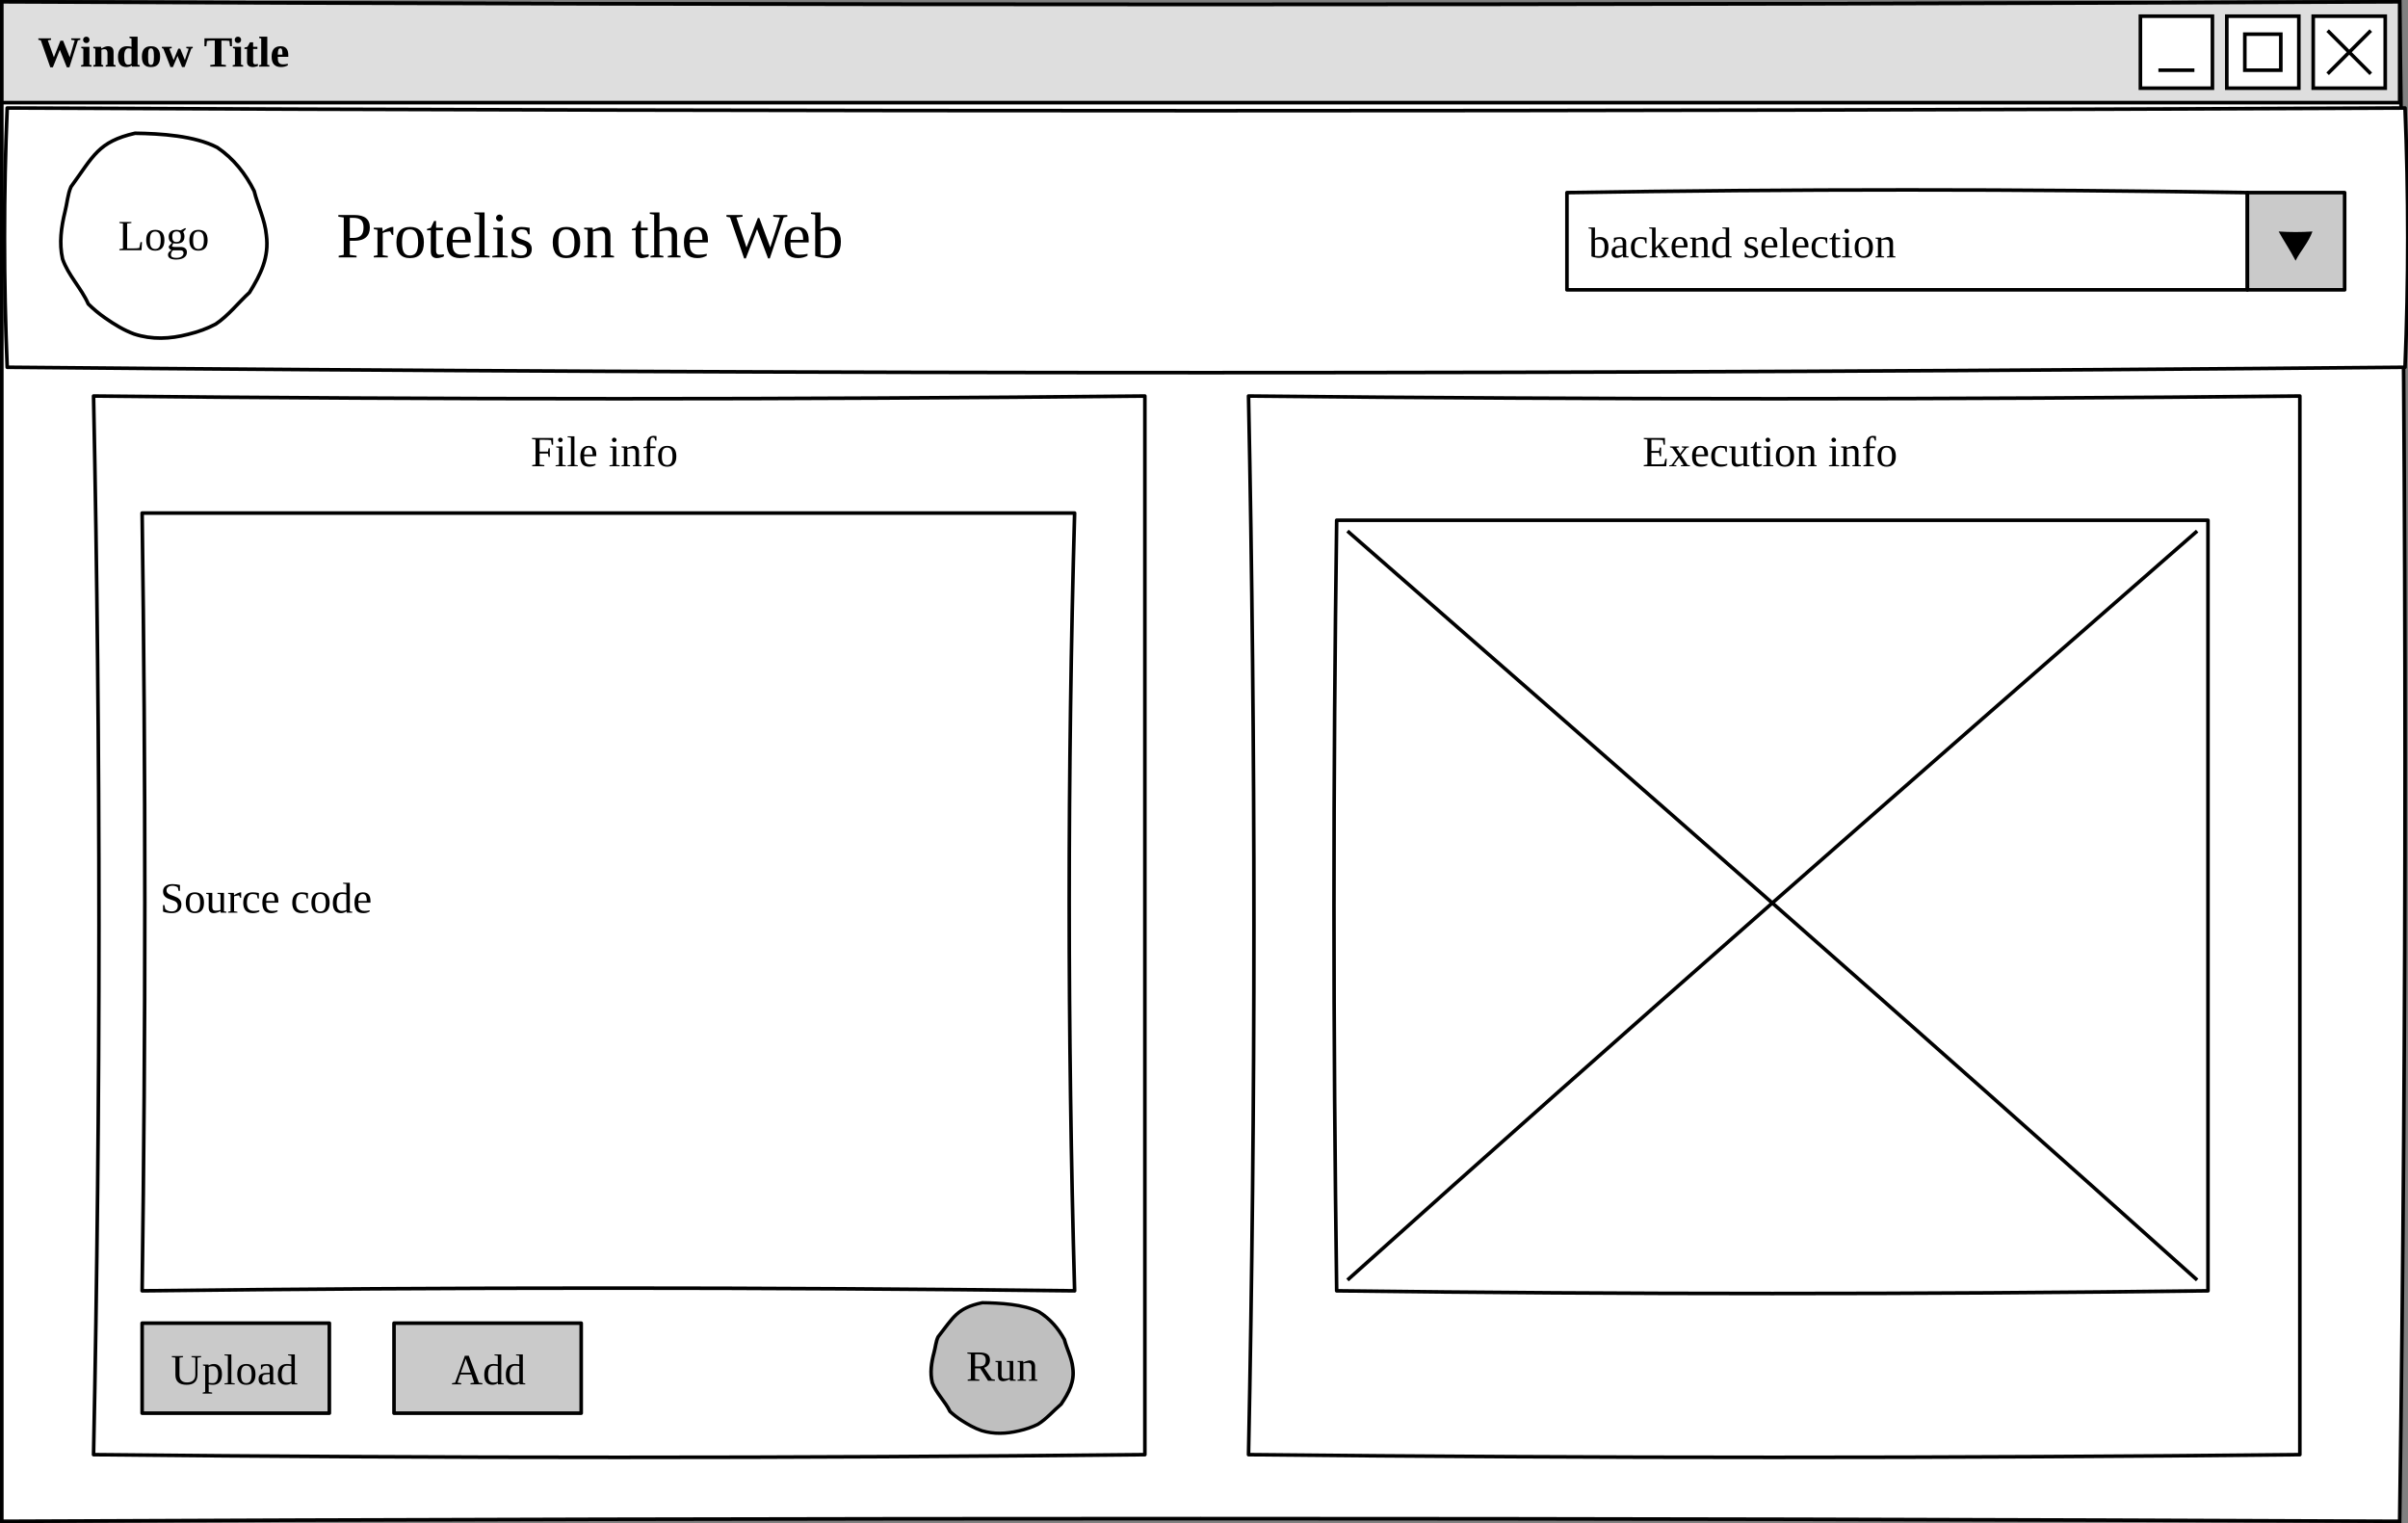 <?xml version="1.0" encoding="UTF-8" standalone="no"?>
<svg
   xmlns:dc="http://purl.org/dc/elements/1.1/"
   xmlns:cc="http://creativecommons.org/ns#"
   xmlns:rdf="http://www.w3.org/1999/02/22-rdf-syntax-ns#"
   xmlns:svg="http://www.w3.org/2000/svg"
   xmlns="http://www.w3.org/2000/svg"
   xmlns:xlink="http://www.w3.org/1999/xlink"
   xmlns:sodipodi="http://sodipodi.sourceforge.net/DTD/sodipodi-0.dtd"
   xmlns:inkscape="http://www.inkscape.org/namespaces/inkscape"
   width="334.414pt"
   height="211.479pt"
   viewBox="0 0 334.414 211.479"
   version="1.2"
   id="svg573"
   sodipodi:docname="gui-actual.svg"
   inkscape:version="0.92.4 5da689c313, 2019-01-14">
  <rect x="0" y="0" width="334.414" height="211.479" fill="#808080" stroke="none"/>
  <sodipodi:namedview
     pagecolor="#ffffff"
     bordercolor="#666666"
     borderopacity="1"
     objecttolerance="10"
     gridtolerance="10"
     guidetolerance="10"
     inkscape:pageopacity="0"
     inkscape:pageshadow="2"
     inkscape:window-width="2560"
     inkscape:window-height="1015"
     id="namedview575"
     showgrid="false"
     fit-margin-top="0"
     fit-margin-left="0"
     fit-margin-right="0"
     fit-margin-bottom="0"
     inkscape:zoom="2"
     inkscape:cx="59.84529"
     inkscape:cy="235.67362"
     inkscape:window-x="0"
     inkscape:window-y="0"
     inkscape:window-maximized="1"
     inkscape:current-layer="svg573" />
  <defs
     id="defs178">
    <g
       id="g173">
      <symbol
         overflow="visible"
         id="glyph0-0"
         style="overflow:visible">
        <path
           style="stroke:none"
           d=""
           id="path2"
           inkscape:connector-curvature="0" />
      </symbol>
      <symbol
         overflow="visible"
         id="glyph0-1"
         style="overflow:visible">
        <path
           style="stroke:none"
           d="M 4.391,0.094 H 4.031 L 3.062,-2.328 2.094,0.094 H 1.734 L 0.422,-3.641 0.078,-3.719 V -3.922 H 1.844 v 0.203 l -0.453,0.078 0.844,2.344 0.906,-2.297 h 0.375 L 4.438,-1.297 5.125,-3.641 4.641,-3.719 V -3.922 H 5.906 V -3.719 L 5.562,-3.641 Z m 0,0"
           id="path5"
           inkscape:connector-curvature="0" />
      </symbol>
      <symbol
         overflow="visible"
         id="glyph0-2"
         style="overflow:visible">
        <path
           style="stroke:none"
           d="M 1.281,-0.266 1.578,-0.188 V 0 H 0.125 v -0.188 l 0.312,-0.078 v -2.219 L 0.156,-2.562 V -2.75 h 1.125 z m -0.875,-3.453 c 0,-0.125 0.039,-0.227 0.125,-0.312 0.094,-0.082 0.203,-0.125 0.328,-0.125 0.125,0 0.227,0.043 0.312,0.125 0.082,0.086 0.125,0.188 0.125,0.312 0,0.125 -0.043,0.234 -0.125,0.328 -0.086,0.086 -0.188,0.125 -0.312,0.125 -0.125,0 -0.234,-0.039 -0.328,-0.125 -0.086,-0.094 -0.125,-0.203 -0.125,-0.328 z m 0,0"
           id="path8"
           inkscape:connector-curvature="0" />
      </symbol>
      <symbol
         overflow="visible"
         id="glyph0-3"
         style="overflow:visible">
        <path
           style="stroke:none"
           d="m 1.266,-2.516 0.203,-0.094 c 0.27,-0.145 0.516,-0.219 0.734,-0.219 0.508,0 0.766,0.273 0.766,0.812 v 1.75 L 3.25,-0.188 V 0 H 1.875 v -0.188 l 0.25,-0.078 V -1.906 c 0,-0.156 -0.039,-0.281 -0.109,-0.375 -0.062,-0.094 -0.164,-0.141 -0.297,-0.141 -0.148,0 -0.293,0.031 -0.438,0.094 v 2.062 l 0.25,0.078 V 0 h -1.375 V -0.188 L 0.438,-0.266 v -2.219 L 0.156,-2.562 V -2.75 h 1.078 z m 0,0"
           id="path11"
           inkscape:connector-curvature="0" />
      </symbol>
      <symbol
         overflow="visible"
         id="glyph0-4"
         style="overflow:visible">
        <path
           style="stroke:none"
           d="m 2.141,-0.156 c -0.105,0.074 -0.188,0.121 -0.25,0.141 C 1.836,0.004 1.77,0.02 1.688,0.031 1.613,0.051 1.535,0.062 1.453,0.062 1.047,0.062 0.742,-0.051 0.547,-0.281 0.348,-0.52 0.25,-0.883 0.25,-1.375 c 0,-0.469 0.102,-0.828 0.312,-1.078 0.219,-0.25 0.531,-0.375 0.938,-0.375 0.207,0 0.422,0.027 0.641,0.078 C 2.129,-2.812 2.125,-2.961 2.125,-3.203 V -3.906 l -0.281,-0.062 v -0.188 h 1.125 v 3.891 L 3.266,-0.188 V 0 h -1.062 z m -1.031,-1.234 c 0,0.367 0.039,0.648 0.125,0.844 0.094,0.188 0.227,0.281 0.406,0.281 0.156,0 0.316,-0.039 0.484,-0.125 V -2.469 c -0.156,-0.039 -0.312,-0.062 -0.469,-0.062 -0.18,0 -0.312,0.102 -0.406,0.297 -0.094,0.188 -0.141,0.469 -0.141,0.844 z m 0,0"
           id="path14"
           inkscape:connector-curvature="0" />
      </symbol>
      <symbol
         overflow="visible"
         id="glyph0-5"
         style="overflow:visible">
        <path
           style="stroke:none"
           d="m 2.766,-1.391 c 0,0.492 -0.105,0.855 -0.312,1.094 C 2.242,-0.055 1.922,0.062 1.484,0.062 1.055,0.062 0.738,-0.055 0.531,-0.297 0.332,-0.535 0.234,-0.898 0.234,-1.391 c 0,-0.488 0.102,-0.848 0.312,-1.078 C 0.754,-2.707 1.07,-2.828 1.5,-2.828 c 0.438,0 0.754,0.125 0.953,0.375 0.207,0.242 0.312,0.594 0.312,1.062 z m -0.859,0 c 0,-0.426 -0.031,-0.723 -0.094,-0.891 -0.062,-0.164 -0.172,-0.25 -0.328,-0.25 -0.148,0 -0.25,0.078 -0.312,0.234 -0.055,0.156 -0.078,0.461 -0.078,0.906 0,0.449 0.023,0.758 0.078,0.922 0.062,0.156 0.164,0.234 0.312,0.234 0.156,0 0.266,-0.082 0.328,-0.25 0.062,-0.164 0.094,-0.469 0.094,-0.906 z m 0,0"
           id="path17"
           inkscape:connector-curvature="0" />
      </symbol>
      <symbol
         overflow="visible"
         id="glyph0-6"
         style="overflow:visible">
        <path
           style="stroke:none"
           d="M 2.562,-2.484 3.203,-0.906 3.734,-2.484 3.406,-2.562 V -2.75 h 0.891 v 0.188 L 4.094,-2.5 3.172,0.062 H 2.812 L 2.188,-1.484 1.547,0.062 H 1.203 L 0.219,-2.484 0.016,-2.562 V -2.75 H 1.375 v 0.188 l -0.328,0.078 0.594,1.578 0.641,-1.578 z m 0,0"
           id="path20"
           inkscape:connector-curvature="0" />
      </symbol>
      <symbol
         overflow="visible"
         id="glyph0-7"
         style="overflow:visible">
        <path
           style="stroke:none"
           d=""
           id="path23"
           inkscape:connector-curvature="0" />
      </symbol>
      <symbol
         overflow="visible"
         id="glyph0-8"
         style="overflow:visible">
        <path
           style="stroke:none"
           d="m 0.906,0 v -0.219 l 0.625,-0.078 V -3.625 H 1.391 C 0.941,-3.625 0.625,-3.602 0.438,-3.562 L 0.359,-2.828 H 0.094 v -1.094 h 3.812 v 1.094 H 3.641 L 3.562,-3.562 C 3.395,-3.594 3.078,-3.609 2.609,-3.609 h -0.156 v 3.312 l 0.625,0.078 V 0 Z m 0,0"
           id="path26"
           inkscape:connector-curvature="0" />
      </symbol>
      <symbol
         overflow="visible"
         id="glyph0-9"
         style="overflow:visible">
        <path
           style="stroke:none"
           d="m 1.281,0.062 c -0.262,0 -0.465,-0.059 -0.609,-0.172 -0.148,-0.125 -0.219,-0.301 -0.219,-0.531 v -1.812 H 0.094 v -0.188 L 0.516,-2.75 0.859,-3.375 h 0.438 v 0.625 h 0.594 v 0.297 H 1.297 V -0.688 c 0,0.125 0.023,0.219 0.078,0.281 0.062,0.062 0.133,0.094 0.219,0.094 0.102,0 0.227,-0.016 0.375,-0.047 v 0.25 C 1.914,-0.066 1.816,-0.031 1.672,0 1.523,0.039 1.395,0.062 1.281,0.062 Z m 0,0"
           id="path29"
           inkscape:connector-curvature="0" />
      </symbol>
      <symbol
         overflow="visible"
         id="glyph0-10"
         style="overflow:visible">
        <path
           style="stroke:none"
           d="M 1.266,-0.266 1.562,-0.188 V 0 H 0.125 V -0.188 L 0.422,-0.266 V -3.906 l -0.281,-0.062 v -0.188 h 1.125 z m 0,0"
           id="path32"
           inkscape:connector-curvature="0" />
      </symbol>
      <symbol
         overflow="visible"
         id="glyph0-11"
         style="overflow:visible">
        <path
           style="stroke:none"
           d="m 1.453,-2.828 c 0.363,0 0.629,0.105 0.797,0.312 0.176,0.199 0.266,0.508 0.266,0.922 v 0.234 H 1.062 V -1.312 c 0,0.293 0.02,0.5 0.062,0.625 0.051,0.125 0.129,0.219 0.234,0.281 0.102,0.062 0.25,0.094 0.438,0.094 0.164,0 0.383,-0.023 0.656,-0.078 v 0.219 C 2.336,-0.109 2.191,-0.051 2.016,0 1.848,0.039 1.688,0.062 1.531,0.062 c -0.449,0 -0.781,-0.117 -1,-0.359 -0.219,-0.238 -0.328,-0.602 -0.328,-1.094 0,-0.477 0.102,-0.836 0.312,-1.078 0.207,-0.238 0.52,-0.359 0.938,-0.359 z m -0.031,0.297 c -0.125,0 -0.219,0.07 -0.281,0.203 -0.055,0.125 -0.078,0.352 -0.078,0.672 h 0.641 c 0,-0.258 -0.012,-0.441 -0.031,-0.547 C 1.66,-2.316 1.633,-2.398 1.594,-2.453 1.551,-2.504 1.492,-2.531 1.422,-2.531 Z m 0,0"
           id="path35"
           inkscape:connector-curvature="0" />
      </symbol>
      <symbol
         overflow="visible"
         id="glyph1-0"
         style="overflow:visible">
        <path
           style="stroke:none"
           d=""
           id="path38"
           inkscape:connector-curvature="0" />
      </symbol>
      <symbol
         overflow="visible"
         id="glyph1-1"
         style="overflow:visible">
        <path
           style="stroke:none"
           d="M 1.844,-3.781 1.25,-3.703 V -0.25 h 0.766 c 0.414,0 0.723,-0.02 0.922,-0.062 L 3.109,-1.125 H 3.312 L 3.25,0 H 0.172 v -0.156 l 0.5,-0.078 v -3.469 l -0.5,-0.078 V -3.922 H 1.844 Z m 0,0"
           id="path41"
           inkscape:connector-curvature="0" />
      </symbol>
      <symbol
         overflow="visible"
         id="glyph1-2"
         style="overflow:visible">
        <path
           style="stroke:none"
           d="m 2.766,-1.391 c 0,0.969 -0.43,1.453 -1.281,1.453 -0.418,0 -0.73,-0.125 -0.938,-0.375 -0.211,-0.25 -0.312,-0.609 -0.312,-1.078 0,-0.469 0.102,-0.82 0.312,-1.062 0.207,-0.25 0.523,-0.375 0.953,-0.375 0.426,0 0.742,0.121 0.953,0.359 0.207,0.242 0.312,0.602 0.312,1.078 z m -0.516,0 C 2.25,-1.816 2.188,-2.125 2.062,-2.312 1.938,-2.5 1.742,-2.594 1.484,-2.594 1.223,-2.594 1.035,-2.5 0.922,-2.312 0.805,-2.133 0.75,-1.828 0.75,-1.391 c 0,0.438 0.055,0.75 0.172,0.938 0.125,0.188 0.312,0.281 0.562,0.281 0.258,0 0.453,-0.094 0.578,-0.281 0.125,-0.195 0.188,-0.508 0.188,-0.938 z m 0,0"
           id="path44"
           inkscape:connector-curvature="0" />
      </symbol>
      <symbol
         overflow="visible"
         id="glyph1-3"
         style="overflow:visible">
        <path
           style="stroke:none"
           d="m 2.547,-1.891 c 0,0.324 -0.094,0.57 -0.281,0.734 C 2.078,-1 1.805,-0.922 1.453,-0.922 1.285,-0.922 1.133,-0.938 1,-0.969 l -0.188,0.391 c 0.008,0.031 0.047,0.062 0.109,0.094 0.07,0.023 0.164,0.031 0.281,0.031 h 0.812 c 0.289,0 0.508,0.07 0.656,0.203 0.145,0.125 0.219,0.301 0.219,0.531 0,0.207 -0.059,0.383 -0.172,0.531 -0.117,0.156 -0.289,0.273 -0.516,0.359 -0.219,0.082 -0.484,0.125 -0.797,0.125 -0.375,0 -0.664,-0.059 -0.859,-0.172 -0.188,-0.117 -0.281,-0.281 -0.281,-0.5 0,-0.105 0.031,-0.211 0.094,-0.312 C 0.43,0.219 0.562,0.102 0.75,-0.031 0.633,-0.062 0.539,-0.125 0.469,-0.219 0.395,-0.312 0.359,-0.41 0.359,-0.516 L 0.812,-1.031 C 0.508,-1.176 0.359,-1.461 0.359,-1.891 c 0,-0.289 0.094,-0.52 0.281,-0.688 0.188,-0.164 0.461,-0.25 0.828,-0.25 0.07,0 0.164,0.012 0.281,0.031 0.113,0.012 0.203,0.027 0.266,0.047 l 0.641,-0.328 0.109,0.125 -0.406,0.422 c 0.125,0.148 0.188,0.359 0.188,0.641 z M 2.422,0.375 C 2.422,0.258 2.383,0.172 2.312,0.109 2.25,0.047 2.148,0.016 2.016,0.016 h -1.062 C 0.867,0.086 0.801,0.176 0.75,0.281 0.695,0.395 0.672,0.5 0.672,0.594 c 0,0.164 0.055,0.285 0.172,0.359 0.125,0.07 0.312,0.109 0.562,0.109 0.332,0 0.582,-0.062 0.75,-0.188 0.176,-0.117 0.266,-0.281 0.266,-0.5 z m -0.969,-1.516 c 0.207,0 0.359,-0.062 0.453,-0.188 0.094,-0.125 0.141,-0.312 0.141,-0.562 C 2.047,-2.148 2,-2.332 1.906,-2.438 1.812,-2.551 1.66,-2.609 1.453,-2.609 1.254,-2.609 1.102,-2.551 1,-2.438 0.906,-2.32 0.859,-2.141 0.859,-1.891 0.859,-1.629 0.906,-1.438 1,-1.312 c 0.094,0.117 0.242,0.172 0.453,0.172 z m 0,0"
           id="path47"
           inkscape:connector-curvature="0" />
      </symbol>
      <symbol
         overflow="visible"
         id="glyph1-4"
         style="overflow:visible">
        <path
           style="stroke:none"
           d="m 1.25,-1.719 v 1.484 L 1.844,-0.156 V 0 h -1.625 v -0.156 l 0.453,-0.078 v -3.469 l -0.5,-0.078 V -3.922 H 1.875 c 0.488,0 0.848,0.086 1.078,0.25 C 3.191,-3.516 3.312,-3.25 3.312,-2.875 c 0,0.262 -0.074,0.484 -0.219,0.672 C 2.957,-2.016 2.758,-1.883 2.5,-1.812 L 3.562,-0.234 4,-0.156 V 0 H 3.047 l -1.094,-1.719 z m 1.484,-1.125 c 0,-0.289 -0.074,-0.5 -0.219,-0.625 C 2.367,-3.602 2.113,-3.672 1.75,-3.672 h -0.5 v 1.688 h 0.516 c 0.344,0 0.586,-0.062 0.734,-0.188 0.156,-0.133 0.234,-0.359 0.234,-0.672 z m 0,0"
           id="path50"
           inkscape:connector-curvature="0" />
      </symbol>
      <symbol
         overflow="visible"
         id="glyph1-5"
         style="overflow:visible">
        <path
           style="stroke:none"
           d="m 0.922,-0.781 c 0,0.336 0.156,0.5 0.469,0.5 0.238,0 0.461,-0.031 0.672,-0.094 V -2.547 L 1.656,-2.625 V -2.75 h 0.891 v 2.547 L 2.891,-0.125 V 0 H 2.094 L 2.078,-0.219 c -0.148,0.074 -0.312,0.141 -0.5,0.203 C 1.398,0.035 1.254,0.062 1.141,0.062 0.672,0.062 0.438,-0.207 0.438,-0.75 V -2.547 L 0.078,-2.625 V -2.75 h 0.844 z m 0,0"
           id="path53"
           inkscape:connector-curvature="0" />
      </symbol>
      <symbol
         overflow="visible"
         id="glyph1-6"
         style="overflow:visible">
        <path
           style="stroke:none"
           d="m 0.953,-2.531 c 0.145,-0.082 0.301,-0.148 0.469,-0.203 0.176,-0.062 0.32,-0.094 0.438,-0.094 0.238,0 0.414,0.074 0.531,0.219 0.125,0.137 0.188,0.336 0.188,0.594 v 1.812 L 2.906,-0.125 V 0 h -1.188 v -0.125 l 0.375,-0.078 V -1.969 c 0,-0.156 -0.043,-0.281 -0.125,-0.375 -0.074,-0.094 -0.195,-0.141 -0.359,-0.141 -0.18,0 -0.398,0.027 -0.656,0.078 v 2.203 l 0.375,0.078 V 0 h -1.188 V -0.125 L 0.469,-0.203 v -2.344 L 0.141,-2.625 V -2.75 h 0.781 z m 0,0"
           id="path56"
           inkscape:connector-curvature="0" />
      </symbol>
      <symbol
         overflow="visible"
         id="glyph2-0"
         style="overflow:visible">
        <path
           style="stroke:none"
           d=""
           id="path59"
           inkscape:connector-curvature="0" />
      </symbol>
      <symbol
         overflow="visible"
         id="glyph2-1"
         style="overflow:visible">
        <path
           style="stroke:none"
           d="m 3.766,-4.156 c 0,-0.477 -0.117,-0.82 -0.344,-1.031 C 3.203,-5.395 2.828,-5.5 2.297,-5.5 h -0.438 v 2.797 H 2.312 c 0.5,0 0.863,-0.113 1.094,-0.344 0.238,-0.227 0.359,-0.598 0.359,-1.109 z m -1.906,1.844 v 1.953 l 0.938,0.125 V 0 H 0.312 v -0.234 l 0.703,-0.125 v -5.188 l -0.75,-0.109 v -0.234 h 2.219 c 1.438,0 2.156,0.578 2.156,1.734 0,0.605 -0.184,1.062 -0.547,1.375 -0.367,0.312 -0.891,0.469 -1.578,0.469 z m 0,0"
           id="path62"
           inkscape:connector-curvature="0" />
      </symbol>
      <symbol
         overflow="visible"
         id="glyph2-2"
         style="overflow:visible">
        <path
           style="stroke:none"
           d="M 2.906,-4.234 V -3.125 h -0.188 l -0.25,-0.484 c -0.148,0 -0.32,0.023 -0.516,0.062 -0.199,0.043 -0.371,0.094 -0.516,0.156 V -0.312 l 0.703,0.109 V 0 H 0.188 V -0.203 L 0.703,-0.312 V -3.828 L 0.188,-3.938 V -4.125 H 1.375 l 0.047,0.516 C 1.598,-3.766 1.832,-3.906 2.125,-4.031 2.426,-4.164 2.664,-4.234 2.844,-4.234 Z m 0,0"
           id="path65"
           inkscape:connector-curvature="0" />
      </symbol>
      <symbol
         overflow="visible"
         id="glyph2-3"
         style="overflow:visible">
        <path
           style="stroke:none"
           d="m 4.156,-2.094 c 0,1.461 -0.648,2.188 -1.938,2.188 -0.617,0 -1.086,-0.188 -1.406,-0.562 -0.312,-0.375 -0.469,-0.914 -0.469,-1.625 0,-0.695 0.156,-1.227 0.469,-1.594 0.32,-0.363 0.801,-0.547 1.438,-0.547 0.625,0 1.098,0.184 1.422,0.547 0.32,0.355 0.484,0.887 0.484,1.594 z m -0.797,0 c 0,-0.625 -0.094,-1.078 -0.281,-1.359 -0.18,-0.289 -0.465,-0.438 -0.859,-0.438 -0.387,0 -0.668,0.137 -0.844,0.406 -0.168,0.273 -0.25,0.734 -0.25,1.391 0,0.668 0.086,1.141 0.266,1.422 0.176,0.273 0.453,0.406 0.828,0.406 0.383,0 0.672,-0.141 0.859,-0.422 0.188,-0.289 0.281,-0.758 0.281,-1.406 z m 0,0"
           id="path68"
           inkscape:connector-curvature="0" />
      </symbol>
      <symbol
         overflow="visible"
         id="glyph2-4"
         style="overflow:visible">
        <path
           style="stroke:none"
           d="m 1.469,0.094 c -0.281,0 -0.496,-0.086 -0.641,-0.25 C 0.691,-0.32 0.625,-0.555 0.625,-0.859 v -2.906 H 0.094 v -0.188 L 0.641,-4.125 l 0.438,-0.938 h 0.281 v 0.938 h 0.938 v 0.359 h -0.938 V -0.938 c 0,0.188 0.039,0.328 0.125,0.422 0.082,0.094 0.195,0.141 0.344,0.141 0.164,0 0.367,-0.02 0.609,-0.062 v 0.281 C 2.344,-0.082 2.195,-0.023 2,0.016 1.801,0.066 1.625,0.094 1.469,0.094 Z m 0,0"
           id="path71"
           inkscape:connector-curvature="0" />
      </symbol>
      <symbol
         overflow="visible"
         id="glyph2-5"
         style="overflow:visible">
        <path
           style="stroke:none"
           d="M 1.141,-2.078 V -2 c 0,0.406 0.039,0.727 0.125,0.953 0.094,0.219 0.234,0.387 0.422,0.5 0.188,0.117 0.43,0.172 0.734,0.172 0.156,0 0.336,-0.008 0.547,-0.031 C 3.188,-0.438 3.367,-0.469 3.516,-0.5 v 0.25 C 3.367,-0.156 3.176,-0.07 2.938,0 2.695,0.062 2.453,0.094 2.203,0.094 c -0.648,0 -1.121,-0.172 -1.422,-0.516 -0.293,-0.352 -0.438,-0.91 -0.438,-1.672 0,-0.719 0.148,-1.254 0.453,-1.609 0.301,-0.352 0.734,-0.531 1.297,-0.531 1.051,0 1.578,0.602 1.578,1.797 v 0.359 z m 0.953,-1.812 c -0.305,0 -0.539,0.125 -0.703,0.375 C 1.234,-3.273 1.156,-2.914 1.156,-2.438 h 1.75 c 0,-0.52 -0.07,-0.891 -0.203,-1.109 -0.125,-0.227 -0.328,-0.344 -0.609,-0.344 z m 0,0"
           id="path74"
           inkscape:connector-curvature="0" />
      </symbol>
      <symbol
         overflow="visible"
         id="glyph2-6"
         style="overflow:visible">
        <path
           style="stroke:none"
           d="M 1.609,-0.312 2.312,-0.203 V 0 H 0.188 V -0.203 L 0.875,-0.312 v -5.625 L 0.188,-6.047 V -6.25 h 1.422 z m 0,0"
           id="path77"
           inkscape:connector-curvature="0" />
      </symbol>
      <symbol
         overflow="visible"
         id="glyph2-7"
         style="overflow:visible">
        <path
           style="stroke:none"
           d="m 1.656,-5.484 c 0,0.137 -0.047,0.25 -0.141,0.344 C 1.422,-5.047 1.312,-5 1.188,-5 1.051,-5 0.938,-5.047 0.844,-5.141 0.75,-5.234 0.703,-5.348 0.703,-5.484 c 0,-0.125 0.047,-0.234 0.141,-0.328 0.094,-0.094 0.207,-0.141 0.344,-0.141 0.125,0 0.234,0.047 0.328,0.141 0.094,0.094 0.141,0.203 0.141,0.328 z M 1.625,-0.312 2.328,-0.203 V 0 H 0.188 V -0.203 L 0.891,-0.312 V -3.828 L 0.312,-3.938 V -4.125 H 1.625 Z m 0,0"
           id="path80"
           inkscape:connector-curvature="0" />
      </symbol>
      <symbol
         overflow="visible"
         id="glyph2-8"
         style="overflow:visible">
        <path
           style="stroke:none"
           d="m 3.172,-1.156 c 0,0.406 -0.133,0.719 -0.391,0.938 -0.262,0.211 -0.641,0.312 -1.141,0.312 -0.211,0 -0.438,-0.027 -0.688,-0.078 C 0.711,-0.023 0.52,-0.07 0.375,-0.125 v -1.016 h 0.203 l 0.219,0.578 c 0.219,0.199 0.5,0.297 0.844,0.297 C 2.211,-0.266 2.5,-0.504 2.5,-0.984 2.5,-1.348 2.273,-1.602 1.828,-1.75 L 1.438,-1.875 C 1.133,-1.977 0.914,-2.078 0.781,-2.172 0.656,-2.273 0.555,-2.398 0.484,-2.547 0.41,-2.691 0.375,-2.863 0.375,-3.062 c 0,-0.363 0.117,-0.648 0.359,-0.859 0.25,-0.207 0.582,-0.312 1,-0.312 0.301,0 0.68,0.043 1.141,0.125 v 0.906 H 2.672 L 2.484,-3.688 C 2.328,-3.82 2.082,-3.891 1.75,-3.891 c -0.242,0 -0.422,0.062 -0.547,0.188 -0.125,0.117 -0.188,0.273 -0.188,0.469 0,0.168 0.055,0.309 0.172,0.422 0.113,0.117 0.285,0.211 0.516,0.281 0.426,0.148 0.703,0.258 0.828,0.328 0.133,0.062 0.25,0.148 0.344,0.25 0.094,0.094 0.164,0.203 0.219,0.328 0.051,0.125 0.078,0.281 0.078,0.469 z m 0,0"
           id="path83"
           inkscape:connector-curvature="0" />
      </symbol>
      <symbol
         overflow="visible"
         id="glyph2-9"
         style="overflow:visible">
        <path
           style="stroke:none"
           d=""
           id="path86"
           inkscape:connector-curvature="0" />
      </symbol>
      <symbol
         overflow="visible"
         id="glyph2-10"
         style="overflow:visible">
        <path
           style="stroke:none"
           d="m 1.422,-3.797 c 0.227,-0.125 0.469,-0.227 0.719,-0.312 0.25,-0.082 0.461,-0.125 0.641,-0.125 0.352,0 0.617,0.105 0.797,0.312 0.188,0.211 0.281,0.508 0.281,0.891 v 2.719 l 0.5,0.109 V 0 H 2.578 V -0.203 L 3.125,-0.312 v -2.625 c 0,-0.25 -0.062,-0.441 -0.188,-0.578 -0.117,-0.145 -0.293,-0.219 -0.531,-0.219 -0.273,0 -0.594,0.047 -0.969,0.141 v 3.281 l 0.547,0.109 V 0 h -1.781 v -0.203 l 0.5,-0.109 v -3.516 l -0.5,-0.109 V -4.125 H 1.375 Z m 0,0"
           id="path89"
           inkscape:connector-curvature="0" />
      </symbol>
      <symbol
         overflow="visible"
         id="glyph2-11"
         style="overflow:visible">
        <path
           style="stroke:none"
           d="m 1.438,-4.453 c 0,0.305 -0.012,0.523 -0.031,0.656 0.207,-0.125 0.441,-0.227 0.703,-0.312 0.27,-0.082 0.5,-0.125 0.688,-0.125 0.352,0 0.617,0.105 0.797,0.312 0.188,0.211 0.281,0.508 0.281,0.891 v 2.719 l 0.5,0.109 V 0 H 2.594 V -0.203 L 3.141,-0.312 v -2.656 c 0,-0.508 -0.242,-0.766 -0.719,-0.766 -0.281,0 -0.609,0.047 -0.984,0.141 v 3.281 l 0.547,0.109 V 0 H 0.188 V -0.203 L 0.703,-0.312 v -5.625 L 0.094,-6.047 V -6.25 H 1.438 Z m 0,0"
           id="path92"
           inkscape:connector-curvature="0" />
      </symbol>
      <symbol
         overflow="visible"
         id="glyph2-12"
         style="overflow:visible">
        <path
           style="stroke:none"
           d="M 6.031,0.141 H 5.797 l -1.531,-4.062 -1.562,4.062 H 2.469 l -1.953,-5.688 -0.5,-0.109 V -5.891 H 2.25 v 0.234 l -0.859,0.109 1.406,4.156 L 4.375,-5.484 H 4.578 L 6.094,-1.391 7.438,-5.547 6.516,-5.656 V -5.891 H 8.469 v 0.234 l -0.516,0.109 z m 0,0"
           id="path95"
           inkscape:connector-curvature="0" />
      </symbol>
      <symbol
         overflow="visible"
         id="glyph2-13"
         style="overflow:visible">
        <path
           style="stroke:none"
           d="m 3.359,-2.188 c 0,-0.531 -0.094,-0.926 -0.281,-1.188 -0.188,-0.27 -0.477,-0.406 -0.859,-0.406 -0.18,0 -0.355,0.016 -0.531,0.047 -0.168,0.031 -0.289,0.062 -0.359,0.094 v 3.281 c 0.25,0.043 0.547,0.062 0.891,0.062 0.395,0 0.68,-0.156 0.859,-0.469 0.188,-0.312 0.281,-0.785 0.281,-1.422 z M 0.594,-5.938 0,-6.047 V -6.25 h 1.328 v 1.484 c 0,0.156 -0.012,0.449 -0.031,0.875 0.289,-0.227 0.66,-0.344 1.109,-0.344 0.562,0 0.992,0.172 1.297,0.516 0.301,0.336 0.453,0.844 0.453,1.531 0,0.75 -0.168,1.32 -0.5,1.703 C 3.32,-0.098 2.848,0.094 2.234,0.094 1.973,0.094 1.691,0.062 1.391,0 1.086,-0.051 0.82,-0.125 0.594,-0.219 Z m 0,0"
           id="path98"
           inkscape:connector-curvature="0" />
      </symbol>
      <symbol
         overflow="visible"
         id="glyph3-0"
         style="overflow:visible">
        <path
           style="stroke:none"
           d=""
           id="path101"
           inkscape:connector-curvature="0" />
      </symbol>
      <symbol
         overflow="visible"
         id="glyph3-1"
         style="overflow:visible">
        <path
           style="stroke:none"
           d="m 0.406,-1.062 h 0.188 l 0.109,0.531 c 0.07,0.094 0.191,0.18 0.359,0.25 0.176,0.074 0.352,0.109 0.531,0.109 0.27,0 0.477,-0.066 0.625,-0.203 0.156,-0.145 0.234,-0.344 0.234,-0.594 0,-0.133 -0.031,-0.25 -0.094,-0.344 -0.055,-0.094 -0.125,-0.172 -0.219,-0.234 C 2.047,-1.609 1.938,-1.66 1.812,-1.703 1.688,-1.754 1.555,-1.801 1.422,-1.844 c -0.125,-0.039 -0.25,-0.086 -0.375,-0.141 C 0.93,-2.047 0.82,-2.117 0.719,-2.203 0.625,-2.285 0.547,-2.391 0.484,-2.516 0.43,-2.641 0.406,-2.789 0.406,-2.969 c 0,-0.312 0.113,-0.555 0.344,-0.734 0.238,-0.176 0.562,-0.266 0.969,-0.266 0.32,0 0.664,0.043 1.031,0.125 v 0.812 H 2.562 L 2.453,-3.516 c -0.199,-0.145 -0.445,-0.219 -0.734,-0.219 -0.262,0 -0.465,0.059 -0.609,0.172 -0.148,0.105 -0.219,0.25 -0.219,0.438 0,0.125 0.023,0.23 0.078,0.312 0.062,0.086 0.141,0.156 0.234,0.219 0.102,0.062 0.219,0.117 0.344,0.156 0.125,0.043 0.25,0.09 0.375,0.141 0.133,0.043 0.258,0.094 0.375,0.156 0.125,0.055 0.234,0.125 0.328,0.219 0.102,0.086 0.18,0.188 0.234,0.312 0.062,0.125 0.094,0.281 0.094,0.469 0,0.387 -0.117,0.684 -0.344,0.891 -0.23,0.211 -0.562,0.312 -1,0.312 C 1.398,0.062 1.188,0.039 0.969,0 0.758,-0.031 0.57,-0.082 0.406,-0.156 Z m 0,0"
           id="path104"
           inkscape:connector-curvature="0" />
      </symbol>
      <symbol
         overflow="visible"
         id="glyph3-2"
         style="overflow:visible">
        <path
           style="stroke:none"
           d="m 2.766,-1.391 c 0,0.969 -0.43,1.453 -1.281,1.453 -0.418,0 -0.73,-0.125 -0.938,-0.375 -0.211,-0.25 -0.312,-0.609 -0.312,-1.078 0,-0.469 0.102,-0.82 0.312,-1.062 0.207,-0.25 0.523,-0.375 0.953,-0.375 0.414,0 0.727,0.121 0.938,0.359 0.219,0.242 0.328,0.602 0.328,1.078 z m -0.531,0 c 0,-0.426 -0.062,-0.734 -0.188,-0.922 C 1.93,-2.5 1.742,-2.594 1.484,-2.594 1.223,-2.594 1.035,-2.5 0.922,-2.312 0.805,-2.133 0.75,-1.828 0.75,-1.391 c 0,0.438 0.055,0.75 0.172,0.938 0.125,0.188 0.312,0.281 0.562,0.281 0.25,0 0.438,-0.094 0.562,-0.281 0.125,-0.195 0.188,-0.508 0.188,-0.938 z m 0,0"
           id="path107"
           inkscape:connector-curvature="0" />
      </symbol>
      <symbol
         overflow="visible"
         id="glyph3-3"
         style="overflow:visible">
        <path
           style="stroke:none"
           d="m 0.922,-0.781 c 0,0.336 0.148,0.5 0.453,0.5 0.25,0 0.477,-0.031 0.688,-0.094 V -2.547 L 1.641,-2.625 V -2.75 h 0.906 v 2.547 L 2.891,-0.125 V 0 H 2.094 L 2.062,-0.219 C 1.926,-0.145 1.766,-0.078 1.578,-0.016 1.398,0.035 1.25,0.062 1.125,0.062 0.656,0.062 0.422,-0.207 0.422,-0.75 V -2.547 L 0.078,-2.625 V -2.75 h 0.844 z m 0,0"
           id="path110"
           inkscape:connector-curvature="0" />
      </symbol>
      <symbol
         overflow="visible"
         id="glyph3-4"
         style="overflow:visible">
        <path
           style="stroke:none"
           d="m 1.938,-2.828 v 0.75 H 1.812 L 1.641,-2.406 c -0.094,0 -0.211,0.016 -0.344,0.047 -0.137,0.023 -0.25,0.055 -0.344,0.094 v 2.062 L 1.422,-0.125 V 0 H 0.125 v -0.125 l 0.344,-0.078 v -2.344 L 0.125,-2.625 V -2.75 h 0.797 l 0.031,0.344 c 0.113,-0.102 0.27,-0.195 0.469,-0.281 0.195,-0.094 0.352,-0.141 0.469,-0.141 z m 0,0"
           id="path113"
           inkscape:connector-curvature="0" />
      </symbol>
      <symbol
         overflow="visible"
         id="glyph3-5"
         style="overflow:visible">
        <path
           style="stroke:none"
           d="M 2.469,-0.172 C 2.375,-0.098 2.242,-0.039 2.078,0 1.91,0.039 1.738,0.062 1.562,0.062 c -0.887,0 -1.328,-0.484 -1.328,-1.453 0,-0.469 0.109,-0.82 0.328,-1.062 0.227,-0.25 0.555,-0.375 0.984,-0.375 0.258,0 0.547,0.031 0.859,0.094 V -1.969 H 2.25 L 2.125,-2.453 C 1.957,-2.547 1.758,-2.594 1.531,-2.594 c -0.523,0 -0.781,0.402 -0.781,1.203 0,0.406 0.078,0.699 0.234,0.875 0.164,0.18 0.414,0.266 0.75,0.266 0.281,0 0.523,-0.031 0.734,-0.094 z m 0,0"
           id="path116"
           inkscape:connector-curvature="0" />
      </symbol>
      <symbol
         overflow="visible"
         id="glyph3-6"
         style="overflow:visible">
        <path
           style="stroke:none"
           d="m 0.766,-1.391 v 0.062 c 0,0.273 0.023,0.48 0.078,0.625 C 0.906,-0.555 1,-0.441 1.125,-0.359 1.25,-0.285 1.41,-0.25 1.609,-0.25 c 0.102,0 0.227,-0.004 0.375,-0.016 C 2.129,-0.285 2.25,-0.305 2.344,-0.328 v 0.156 C 2.25,-0.109 2.117,-0.051 1.953,0 1.797,0.039 1.633,0.062 1.469,0.062 c -0.43,0 -0.742,-0.113 -0.938,-0.344 -0.199,-0.238 -0.297,-0.609 -0.297,-1.109 0,-0.488 0.098,-0.848 0.297,-1.078 0.195,-0.238 0.484,-0.359 0.859,-0.359 0.707,0 1.062,0.402 1.062,1.203 v 0.234 z m 0.625,-1.203 c -0.199,0 -0.355,0.086 -0.469,0.25 -0.105,0.168 -0.156,0.406 -0.156,0.719 H 1.938 c 0,-0.344 -0.047,-0.586 -0.141,-0.734 -0.086,-0.156 -0.219,-0.234 -0.406,-0.234 z m 0,0"
           id="path119"
           inkscape:connector-curvature="0" />
      </symbol>
      <symbol
         overflow="visible"
         id="glyph3-7"
         style="overflow:visible">
        <path
           style="stroke:none"
           d=""
           id="path122"
           inkscape:connector-curvature="0" />
      </symbol>
      <symbol
         overflow="visible"
         id="glyph3-8"
         style="overflow:visible">
        <path
           style="stroke:none"
           d="M 2.109,-0.203 C 1.891,-0.023 1.633,0.062 1.344,0.062 c -0.75,0 -1.125,-0.469 -1.125,-1.406 0,-0.488 0.102,-0.859 0.312,-1.109 0.219,-0.25 0.531,-0.375 0.938,-0.375 0.207,0 0.422,0.023 0.641,0.062 C 2.098,-2.828 2.094,-2.988 2.094,-3.25 v -0.719 l -0.453,-0.062 v -0.125 h 0.938 v 3.953 L 2.922,-0.125 V 0 H 2.141 Z M 0.75,-1.344 c 0,0.367 0.055,0.641 0.172,0.828 C 1.047,-0.336 1.238,-0.25 1.5,-0.25 c 0.219,0 0.414,-0.035 0.594,-0.109 V -2.531 C 1.914,-2.57 1.719,-2.594 1.5,-2.594 c -0.5,0 -0.75,0.418 -0.75,1.25 z m 0,0"
           id="path125"
           inkscape:connector-curvature="0" />
      </symbol>
      <symbol
         overflow="visible"
         id="glyph3-9"
         style="overflow:visible">
        <path
           style="stroke:none"
           d="m 1.234,-1.766 v 1.531 l 0.656,0.078 V 0 h -1.688 v -0.156 l 0.469,-0.078 v -3.469 l -0.5,-0.078 v -0.141 h 2.938 v 0.938 h -0.188 L 2.828,-3.625 C 2.609,-3.656 2.289,-3.672 1.875,-3.672 H 1.234 v 1.641 h 1.156 L 2.484,-2.5 H 2.656 v 1.203 H 2.484 l -0.094,-0.469 z m 0,0"
           id="path128"
           inkscape:connector-curvature="0" />
      </symbol>
      <symbol
         overflow="visible"
         id="glyph3-10"
         style="overflow:visible">
        <path
           style="stroke:none"
           d="m 1.109,-3.656 c 0,0.086 -0.031,0.156 -0.094,0.219 C 0.953,-3.375 0.875,-3.344 0.781,-3.344 0.695,-3.344 0.625,-3.375 0.562,-3.438 0.5,-3.5 0.469,-3.57 0.469,-3.656 0.469,-3.738 0.5,-3.812 0.562,-3.875 0.625,-3.938 0.695,-3.969 0.781,-3.969 c 0.094,0 0.172,0.031 0.234,0.094 0.062,0.062 0.094,0.137 0.094,0.219 z M 1.078,-0.203 1.547,-0.125 V 0 H 0.125 v -0.125 l 0.469,-0.078 v -2.344 L 0.203,-2.625 V -2.75 h 0.875 z m 0,0"
           id="path131"
           inkscape:connector-curvature="0" />
      </symbol>
      <symbol
         overflow="visible"
         id="glyph3-11"
         style="overflow:visible">
        <path
           style="stroke:none"
           d="M 1.078,-0.203 1.547,-0.125 V 0 H 0.125 V -0.125 L 0.594,-0.203 V -3.969 L 0.125,-4.031 v -0.125 h 0.953 z m 0,0"
           id="path134"
           inkscape:connector-curvature="0" />
      </symbol>
      <symbol
         overflow="visible"
         id="glyph3-12"
         style="overflow:visible">
        <path
           style="stroke:none"
           d="m 0.953,-2.531 c 0.145,-0.082 0.301,-0.148 0.469,-0.203 0.176,-0.062 0.316,-0.094 0.422,-0.094 0.238,0 0.414,0.074 0.531,0.219 0.125,0.137 0.188,0.336 0.188,0.594 v 1.812 L 2.906,-0.125 V 0 H 1.719 V -0.125 L 2.078,-0.203 V -1.969 c 0,-0.156 -0.043,-0.281 -0.125,-0.375 C 1.879,-2.438 1.758,-2.484 1.594,-2.484 c -0.18,0 -0.391,0.027 -0.641,0.078 v 2.203 l 0.375,0.078 V 0 h -1.188 V -0.125 L 0.469,-0.203 v -2.344 L 0.141,-2.625 V -2.75 h 0.781 z m 0,0"
           id="path137"
           inkscape:connector-curvature="0" />
      </symbol>
      <symbol
         overflow="visible"
         id="glyph3-13"
         style="overflow:visible">
        <path
           style="stroke:none"
           d="M 0.656,-2.516 H 0.188 V -2.656 l 0.469,-0.109 v -0.188 c 0,-0.406 0.078,-0.719 0.234,-0.938 0.164,-0.219 0.395,-0.328 0.688,-0.328 0.145,0 0.285,0.016 0.422,0.047 V -3.562 H 1.844 l -0.125,-0.359 c -0.062,-0.039 -0.141,-0.062 -0.234,-0.062 -0.125,0 -0.215,0.059 -0.266,0.172 -0.055,0.105 -0.078,0.305 -0.078,0.594 V -2.75 H 1.875 v 0.234 H 1.141 v 2.281 L 1.734,-0.125 V 0 H 0.25 v -0.125 l 0.406,-0.109 z m 0,0"
           id="path140"
           inkscape:connector-curvature="0" />
      </symbol>
      <symbol
         overflow="visible"
         id="glyph3-14"
         style="overflow:visible">
        <path
           style="stroke:none"
           d="M 3.391,-3.703 2.859,-3.781 v -0.141 h 1.344 V -3.781 L 3.688,-3.703 v 2.359 c 0,0.469 -0.133,0.824 -0.391,1.062 C 3.047,-0.051 2.676,0.062 2.188,0.062 1.664,0.062 1.273,-0.051 1.016,-0.281 0.754,-0.52 0.625,-0.859 0.625,-1.297 v -2.406 l -0.5,-0.078 v -0.141 h 1.562 v 0.141 l -0.5,0.078 v 2.359 c 0,0.719 0.348,1.078 1.047,1.078 0.363,0 0.645,-0.086 0.844,-0.266 0.207,-0.176 0.312,-0.441 0.312,-0.797 z m 0,0"
           id="path143"
           inkscape:connector-curvature="0" />
      </symbol>
      <symbol
         overflow="visible"
         id="glyph3-15"
         style="overflow:visible">
        <path
           style="stroke:none"
           d="M 0.438,-2.547 0.125,-2.625 V -2.75 h 0.781 v 0.156 c 0.082,-0.07 0.191,-0.129 0.328,-0.172 0.133,-0.039 0.273,-0.062 0.422,-0.062 0.352,0 0.625,0.125 0.812,0.375 0.195,0.242 0.297,0.59 0.297,1.047 0,0.469 -0.109,0.836 -0.328,1.094 -0.211,0.25 -0.512,0.375 -0.906,0.375 C 1.312,0.062 1.102,0.039 0.906,0 0.914,0.133 0.922,0.242 0.922,0.328 V 1.062 L 1.406,1.141 V 1.281 H 0.094 V 1.141 L 0.438,1.062 Z m 1.797,1.141 c 0,-0.375 -0.062,-0.648 -0.188,-0.828 C 1.93,-2.422 1.75,-2.516 1.5,-2.516 c -0.23,0 -0.422,0.031 -0.578,0.094 V -0.219 C 1.098,-0.188 1.289,-0.172 1.5,-0.172 c 0.488,0 0.734,-0.41 0.734,-1.234 z m 0,0"
           id="path146"
           inkscape:connector-curvature="0" />
      </symbol>
      <symbol
         overflow="visible"
         id="glyph3-16"
         style="overflow:visible">
        <path
           style="stroke:none"
           d="m 1.359,-2.812 c 0.301,0 0.52,0.062 0.656,0.188 0.145,0.117 0.219,0.305 0.219,0.562 v 1.859 L 2.578,-0.125 V 0 h -0.75 l -0.062,-0.281 c -0.219,0.23 -0.5,0.344 -0.844,0.344 -0.48,0 -0.719,-0.273 -0.719,-0.828 0,-0.176 0.035,-0.32 0.109,-0.438 0.07,-0.125 0.188,-0.219 0.344,-0.281 C 0.812,-1.555 1.035,-1.594 1.328,-1.594 L 1.75,-1.609 v -0.438 c 0,-0.188 -0.039,-0.32 -0.109,-0.406 -0.062,-0.094 -0.168,-0.141 -0.312,-0.141 -0.199,0 -0.383,0.047 -0.547,0.141 L 0.688,-2.109 H 0.531 V -2.719 C 0.844,-2.781 1.117,-2.812 1.359,-2.812 Z M 1.75,-1.406 1.359,-1.391 c -0.262,0.012 -0.438,0.062 -0.531,0.156 -0.086,0.086 -0.125,0.234 -0.125,0.453 0,0.344 0.133,0.516 0.406,0.516 0.133,0 0.25,-0.016 0.344,-0.047 C 1.547,-0.344 1.645,-0.379 1.75,-0.422 Z m 0,0"
           id="path149"
           inkscape:connector-curvature="0" />
      </symbol>
      <symbol
         overflow="visible"
         id="glyph3-17"
         style="overflow:visible">
        <path
           style="stroke:none"
           d="M 1.344,-0.156 V 0 H 0.062 V -0.156 L 0.5,-0.234 1.844,-3.969 h 0.547 l 1.391,3.734 0.5,0.078 V 0 H 2.625 V -0.156 L 3.141,-0.234 2.766,-1.375 H 1.219 L 0.828,-0.234 Z M 1.969,-3.547 1.297,-1.625 h 1.375 z m 0,0"
           id="path152"
           inkscape:connector-curvature="0" />
      </symbol>
      <symbol
         overflow="visible"
         id="glyph3-18"
         style="overflow:visible">
        <path
           style="stroke:none"
           d="m 0.172,-0.156 0.5,-0.078 v -3.469 l -0.5,-0.078 v -0.141 h 2.938 v 0.938 h -0.188 L 2.828,-3.625 C 2.609,-3.656 2.289,-3.672 1.875,-3.672 H 1.234 V -2.125 h 1.062 l 0.094,-0.469 h 0.188 v 1.203 h -0.188 l -0.094,-0.469 h -1.062 v 1.594 h 0.781 c 0.5,0 0.828,-0.016 0.984,-0.047 l 0.172,-0.719 h 0.188 L 3.297,0 h -3.125 z m 0,0"
           id="path155"
           inkscape:connector-curvature="0" />
      </symbol>
      <symbol
         overflow="visible"
         id="glyph3-19"
         style="overflow:visible">
        <path
           style="stroke:none"
           d="M 2.922,-0.125 V 0 h -1.25 v -0.125 l 0.375,-0.078 -0.641,-0.969 -0.75,0.984 0.391,0.062 V 0 h -1 V -0.125 L 0.375,-0.172 1.281,-1.375 0.484,-2.547 0.156,-2.625 V -2.75 h 1.25 v 0.125 L 1.031,-2.547 1.562,-1.75 2.172,-2.547 1.797,-2.625 V -2.75 H 2.781 v 0.125 l -0.312,0.062 -0.781,1 0.906,1.375 z m 0,0"
           id="path158"
           inkscape:connector-curvature="0" />
      </symbol>
      <symbol
         overflow="visible"
         id="glyph3-20"
         style="overflow:visible">
        <path
           style="stroke:none"
           d="M 0.969,0.062 C 0.789,0.062 0.656,0.004 0.562,-0.109 0.469,-0.223 0.422,-0.379 0.422,-0.578 v -1.938 H 0.062 v -0.125 L 0.422,-2.75 0.719,-3.375 h 0.188 v 0.625 h 0.625 v 0.234 h -0.625 V -0.625 c 0,0.125 0.023,0.219 0.078,0.281 0.062,0.062 0.141,0.094 0.234,0.094 0.113,0 0.25,-0.016 0.406,-0.047 v 0.188 c -0.062,0.055 -0.164,0.094 -0.297,0.125 C 1.203,0.047 1.082,0.062 0.969,0.062 Z m 0,0"
           id="path161"
           inkscape:connector-curvature="0" />
      </symbol>
      <symbol
         overflow="visible"
         id="glyph3-21"
         style="overflow:visible">
        <path
           style="stroke:none"
           d="m 2.234,-1.453 c 0,-0.363 -0.062,-0.629 -0.188,-0.797 -0.125,-0.176 -0.32,-0.266 -0.578,-0.266 -0.117,0 -0.23,0.012 -0.344,0.031 -0.105,0.023 -0.184,0.043 -0.234,0.062 v 2.188 c 0.156,0.031 0.348,0.047 0.578,0.047 0.27,0 0.461,-0.102 0.578,-0.312 0.125,-0.219 0.188,-0.535 0.188,-0.953 z M 0.406,-3.969 0,-4.031 v -0.125 h 0.891 v 0.984 c 0,0.105 -0.008,0.297 -0.016,0.578 0.188,-0.156 0.43,-0.234 0.734,-0.234 0.375,0 0.66,0.117 0.859,0.344 0.195,0.23 0.297,0.574 0.297,1.031 0,0.492 -0.109,0.867 -0.328,1.125 C 2.219,-0.066 1.898,0.062 1.484,0.062 1.316,0.062 1.129,0.039 0.922,0 0.723,-0.031 0.551,-0.078 0.406,-0.141 Z m 0,0"
           id="path164"
           inkscape:connector-curvature="0" />
      </symbol>
      <symbol
         overflow="visible"
         id="glyph3-22"
         style="overflow:visible">
        <path
           style="stroke:none"
           d="M 1,-1.328 2.125,-2.547 1.844,-2.625 V -2.75 H 2.812 v 0.125 L 2.469,-2.562 1.688,-1.75 l 1,1.547 L 3,-0.125 V 0 H 1.875 V -0.125 L 2.125,-0.203 1.359,-1.391 1,-1 v 0.797 L 1.297,-0.125 V 0 h -1.125 v -0.125 l 0.344,-0.078 V -3.969 l -0.406,-0.062 v -0.125 H 1 Z m 0,0"
           id="path167"
           inkscape:connector-curvature="0" />
      </symbol>
      <symbol
         overflow="visible"
         id="glyph3-23"
         style="overflow:visible">
        <path
           style="stroke:none"
           d="m 2.109,-0.781 c 0,0.281 -0.09,0.496 -0.266,0.641 C 1.676,-0.004 1.426,0.062 1.094,0.062 0.957,0.062 0.805,0.047 0.641,0.016 0.473,-0.016 0.344,-0.047 0.25,-0.078 V -0.75 h 0.125 l 0.156,0.375 c 0.145,0.137 0.332,0.203 0.562,0.203 0.375,0 0.562,-0.16 0.562,-0.484 0,-0.238 -0.148,-0.41 -0.438,-0.516 L 0.953,-1.25 C 0.754,-1.312 0.609,-1.375 0.516,-1.438 0.43,-1.508 0.363,-1.594 0.312,-1.688 0.27,-1.789 0.25,-1.91 0.25,-2.047 c 0,-0.238 0.078,-0.426 0.234,-0.562 0.164,-0.145 0.391,-0.219 0.672,-0.219 0.207,0 0.457,0.031 0.75,0.094 v 0.594 h -0.125 l -0.125,-0.312 C 1.551,-2.547 1.391,-2.594 1.172,-2.594 c -0.168,0 -0.293,0.043 -0.375,0.125 -0.074,0.074 -0.109,0.18 -0.109,0.312 0,0.105 0.035,0.199 0.109,0.281 0.07,0.074 0.188,0.137 0.344,0.188 0.281,0.094 0.461,0.168 0.547,0.219 0.094,0.043 0.172,0.102 0.234,0.172 0.062,0.062 0.109,0.137 0.141,0.219 0.031,0.086 0.047,0.184 0.047,0.297 z m 0,0"
           id="path170"
           inkscape:connector-curvature="0" />
      </symbol>
    </g>
    <clipPath
       id="clip1-3">
      <path
         inkscape:connector-curvature="0"
         d="M 199.875,295 H 206 v 5 h -6.125 z m 0,0"
         id="path175-6" />
    </clipPath>
  </defs>
  <g
     transform="translate(-194.625,-290.136)"
     id="surface993">
    <path
       inkscape:connector-curvature="0"
       style="fill:#ffffff;fill-opacity:1;fill-rule:nonzero;stroke:#000000;stroke-width:1;stroke-linecap:butt;stroke-linejoin:miter;stroke-miterlimit:4;stroke-opacity:1"
       d="M -0.003,0.003 C 221.996,1.004 444.004,1.004 666.004,0.003 c 1.993,140.998 1.993,280.996 0,421.995 -222,-1 -444.007,-1 -666.007,0 z m 0,0"
       transform="matrix(0.5,0,0,0.5,194.877,290.385)"
       id="path180" />
    <path
       inkscape:connector-curvature="0"
       style="fill:#dedede;fill-opacity:1;fill-rule:nonzero;stroke:#000000;stroke-width:1;stroke-linecap:butt;stroke-linejoin:miter;stroke-miterlimit:4;stroke-opacity:1"
       d="M -0.003,0.003 C 221.996,1.004 444.004,1.004 666.004,0.003 c 0,8.993 0,18.994 0,27.995 -222,0 -444.007,0 -666.007,0 z m 0,0"
       transform="matrix(0.5,0,0,0.5,194.877,290.385)"
       id="path182" />
    <path
       inkscape:connector-curvature="0"
       style="fill:#ffffff;fill-opacity:1;fill-rule:nonzero;stroke:#000000;stroke-width:1;stroke-linecap:butt;stroke-linejoin:miter;stroke-miterlimit:4;stroke-opacity:1"
       d="m 641.996,4.004 c 7.004,0 13,0 20.005,0 0,6.993 0,12.993 0,19.994 -7.004,0 -13,0 -20.005,0 z m 4.003,3.993 c 4.003,4 8.005,8.001 12,12.001 m 0,-12.001 c -3.995,4 -7.997,8.001 -12,12.001 M 617.997,4.004 c 7.004,0 13,0 20.005,0 0,6.993 0,12.993 0,19.994 -7.004,0 -13,0 -20.005,0 z m 5.003,4.993 c 3.002,0 6.997,0 9.999,0 0,3 0,7.001 0,10.001 -3.002,0 -6.997,0 -9.999,0 z M 593.997,4.004 c 7.004,0 13,0 20.005,0 0,6.993 0,12.993 0,19.994 -7.004,0 -13,0 -20.005,0 z m 5.003,14.994 c 3.002,0 6.997,0 9.998,0"
       transform="matrix(0.5,0,0,0.5,194.877,290.385)"
       id="path184" />
    <g
       style="clip-rule:nonzero"
       clip-path="url(#clip1-3)"
       id="g190">
      <g
         style="fill:#000000;fill-opacity:1"
         id="g188">
        <use
           height="100%"
           width="100%"
           xlink:href="#glyph0-1"
           x="199.874"
           y="299.384"
           id="use186" />
      </g>
    </g>
    <g
       style="fill:#000000;fill-opacity:1"
       id="g206">
      <use
         height="100%"
         width="100%"
         xlink:href="#glyph0-2"
         x="205.761"
         y="299.384"
         id="use192" />
      <use
         height="100%"
         width="100%"
         xlink:href="#glyph0-3"
         x="207.427"
         y="299.384"
         id="use194" />
      <use
         height="100%"
         width="100%"
         xlink:href="#glyph0-4"
         x="210.762"
         y="299.384"
         id="use196" />
      <use
         height="100%"
         width="100%"
         xlink:href="#glyph0-5"
         x="214.097"
         y="299.384"
         id="use198" />
      <use
         height="100%"
         width="100%"
         xlink:href="#glyph0-6"
         x="217.095"
         y="299.384"
         id="use200" />
      <use
         height="100%"
         width="100%"
         xlink:href="#glyph0-7"
         x="221.425"
         y="299.384"
         id="use202" />
      <use
         height="100%"
         width="100%"
         xlink:href="#glyph0-8"
         x="222.924"
         y="299.384"
         id="use204" />
    </g>
    <g
       style="fill:#000000;fill-opacity:1"
       id="g216">
      <use
         height="100%"
         width="100%"
         xlink:href="#glyph0-2"
         x="226.815"
         y="299.384"
         id="use208" />
      <use
         height="100%"
         width="100%"
         xlink:href="#glyph0-9"
         x="228.481"
         y="299.384"
         id="use210" />
      <use
         height="100%"
         width="100%"
         xlink:href="#glyph0-10"
         x="230.478"
         y="299.384"
         id="use212" />
      <use
         height="100%"
         width="100%"
         xlink:href="#glyph0-11"
         x="232.144"
         y="299.384"
         id="use214" />
    </g>
    <path
       inkscape:connector-curvature="0"
       style="fill:#ffffff;fill-opacity:1;fill-rule:nonzero;stroke:#000000;stroke-width:1;stroke-linecap:butt;stroke-linejoin:round;stroke-miterlimit:4;stroke-opacity:1"
       d="M -0.003,-0.002 C 221.997,0.999 443.997,0.999 665.997,-0.002 c 1.001,24.002 1.001,48.005 0,71.999 -222,2 -443.999,2 -665.999,0 -1.001,-23.995 -1.001,-47.997 0,-71.999 z m 0,0"
       transform="matrix(0.5,0,0,0.5,195.626,305.134)"
       id="path218" />
    <path
       inkscape:connector-curvature="0"
       style="fill:#ffffff;fill-opacity:1;fill-rule:nonzero;stroke:#000000;stroke-width:2.586;stroke-linecap:butt;stroke-linejoin:round;stroke-miterlimit:4;stroke-opacity:1"
       d="m 148.94,74.641 c 2.062,15.963 -4.003,28.148 -12.171,41.282 -8.006,7.295 -15.183,16.65 -24.261,22.692 -5.863,3.132 -12.494,5.617 -19.934,7.396 -12.959,3.334 -26,3.94 -38.777,-0.242 -7.359,-2.708 -14.213,-6.891 -20.864,-11.538 C 28.605,131.22 24.521,127.846 20.781,124.128 15.848,112.832 6.224,103.416 2.282,91.736 -0.266,80.4 1.331,68.862 4.041,57.749 5.496,52.252 6.042,44.877 8.367,39.825 24.48,17.78 27.897,7.393 54.443,1.331 c 18.256,0.263 42.861,1.677 59.237,10.285 11.666,7.941 20.278,18.812 26.505,31.32 2.568,10.548 7.804,20.813 8.754,31.704 z m 0,0"
       transform="matrix(0.193,0,0,0.193,202.872,308.383)"
       id="path220" />
    <g
       style="fill:#000000;fill-opacity:1"
       id="g230">
      <use
         height="100%"
         width="100%"
         xlink:href="#glyph1-1"
         x="211.031"
         y="324.882"
         id="use222" />
      <use
         height="100%"
         width="100%"
         xlink:href="#glyph1-2"
         x="214.693"
         y="324.882"
         id="use224" />
      <use
         height="100%"
         width="100%"
         xlink:href="#glyph1-3"
         x="217.691"
         y="324.882"
         id="use226" />
      <use
         height="100%"
         width="100%"
         xlink:href="#glyph1-2"
         x="220.69"
         y="324.882"
         id="use228" />
    </g>
    <g
       style="fill:#000000;fill-opacity:1"
       id="g234">
      <use
         height="100%"
         width="100%"
         xlink:href="#glyph2-1"
         x="241.347"
         y="325.882"
         id="use232" />
    </g>
    <g
       style="fill:#000000;fill-opacity:1"
       id="g238">
      <use
         height="100%"
         width="100%"
         xlink:href="#glyph2-2"
         x="246.344"
         y="325.882"
         id="use236" />
    </g>
    <g
       style="fill:#000000;fill-opacity:1"
       id="g242">
      <use
         height="100%"
         width="100%"
         xlink:href="#glyph2-3"
         x="249.336"
         y="325.882"
         id="use240" />
    </g>
    <g
       style="fill:#000000;fill-opacity:1"
       id="g246">
      <use
         height="100%"
         width="100%"
         xlink:href="#glyph2-4"
         x="253.828"
         y="325.882"
         id="use244" />
    </g>
    <g
       style="fill:#000000;fill-opacity:1"
       id="g250">
      <use
         height="100%"
         width="100%"
         xlink:href="#glyph2-5"
         x="256.324"
         y="325.882"
         id="use248" />
    </g>
    <g
       style="fill:#000000;fill-opacity:1"
       id="g254">
      <use
         height="100%"
         width="100%"
         xlink:href="#glyph2-6"
         x="260.311"
         y="325.882"
         id="use252" />
    </g>
    <g
       style="fill:#000000;fill-opacity:1"
       id="g258">
      <use
         height="100%"
         width="100%"
         xlink:href="#glyph2-7"
         x="262.808"
         y="325.882"
         id="use256" />
    </g>
    <g
       style="fill:#000000;fill-opacity:1"
       id="g262">
      <use
         height="100%"
         width="100%"
         xlink:href="#glyph2-8"
         x="265.304"
         y="325.882"
         id="use260" />
    </g>
    <g
       style="fill:#000000;fill-opacity:1"
       id="g266">
      <use
         height="100%"
         width="100%"
         xlink:href="#glyph2-9"
         x="268.8"
         y="325.882"
         id="use264" />
    </g>
    <g
       style="fill:#000000;fill-opacity:1"
       id="g270">
      <use
         height="100%"
         width="100%"
         xlink:href="#glyph2-3"
         x="271.046"
         y="325.882"
         id="use268" />
    </g>
    <g
       style="fill:#000000;fill-opacity:1"
       id="g274">
      <use
         height="100%"
         width="100%"
         xlink:href="#glyph2-10"
         x="275.538"
         y="325.882"
         id="use272" />
    </g>
    <g
       style="fill:#000000;fill-opacity:1"
       id="g278">
      <use
         height="100%"
         width="100%"
         xlink:href="#glyph2-9"
         x="280.03"
         y="325.882"
         id="use276" />
    </g>
    <g
       style="fill:#000000;fill-opacity:1"
       id="g282">
      <use
         height="100%"
         width="100%"
         xlink:href="#glyph2-4"
         x="282.276"
         y="325.882"
         id="use280" />
    </g>
    <g
       style="fill:#000000;fill-opacity:1"
       id="g286">
      <use
         height="100%"
         width="100%"
         xlink:href="#glyph2-11"
         x="284.772"
         y="325.882"
         id="use284" />
    </g>
    <g
       style="fill:#000000;fill-opacity:1"
       id="g290">
      <use
         height="100%"
         width="100%"
         xlink:href="#glyph2-5"
         x="289.264"
         y="325.882"
         id="use288" />
    </g>
    <g
       style="fill:#000000;fill-opacity:1"
       id="g294">
      <use
         height="100%"
         width="100%"
         xlink:href="#glyph2-9"
         x="293.252"
         y="325.882"
         id="use292" />
    </g>
    <g
       style="fill:#000000;fill-opacity:1"
       id="g298">
      <use
         height="100%"
         width="100%"
         xlink:href="#glyph2-12"
         x="295.498"
         y="325.882"
         id="use296" />
    </g>
    <g
       style="fill:#000000;fill-opacity:1"
       id="g302">
      <use
         height="100%"
         width="100%"
         xlink:href="#glyph2-5"
         x="303.258"
         y="325.882"
         id="use300" />
    </g>
    <g
       style="fill:#000000;fill-opacity:1"
       id="g306">
      <use
         height="100%"
         width="100%"
         xlink:href="#glyph2-13"
         x="307.245"
         y="325.882"
         id="use304" />
    </g>
    <path
       inkscape:connector-curvature="0"
       style="fill:#ffffff;fill-opacity:1;fill-rule:nonzero;stroke:#000000;stroke-width:1;stroke-linecap:butt;stroke-linejoin:round;stroke-miterlimit:4;stroke-opacity:1"
       d="M -0.003,-0.001 C 97.004,0.999 195.003,0.999 292.002,-0.001 c 0,98.002 0,196.004 0,293.998 -96.999,1 -194.998,1 -292.005,0 2.001,-97.994 2.001,-195.996 0,-293.998 z m 0,0"
       transform="matrix(0.5,0,0,0.5,368.017,345.13)"
       id="path308" />
    <path
       inkscape:connector-curvature="0"
       style="fill:#ffffff;fill-opacity:1;fill-rule:nonzero;stroke:#000000;stroke-width:1;stroke-linecap:butt;stroke-linejoin:round;stroke-miterlimit:4;stroke-opacity:1"
       d="m -0.003,0.002 c 81.004,0 161,0 242.005,0 0,70.999 0,142.998 0,213.998 -81.004,1 -161,1 -242.005,0 -1.001,-70.999 -1.001,-142.998 0,-213.998 z M 2.999,3.002 C 82.002,72.001 160.997,141 238.999,210.999 m -236.001,0 C 81.001,141 159.996,72.001 238.999,3.002"
       transform="matrix(0.5,0,0,0.5,380.259,362.378)"
       id="path310" />
    <path
       inkscape:connector-curvature="0"
       style="fill:#ffffff;fill-opacity:1;fill-rule:nonzero;stroke:#000000;stroke-width:1;stroke-linecap:butt;stroke-linejoin:round;stroke-miterlimit:4;stroke-opacity:1"
       d="M -0.003,-0.001 C 97.004,0.999 195.003,0.999 292.002,-0.001 c 0,98.002 0,196.004 0,293.998 -96.999,1 -194.998,1 -292.005,0 2.001,-97.994 2.001,-195.996 0,-293.998 z m 0,0"
       transform="matrix(0.5,0,0,0.5,207.619,345.13)"
       id="path312" />
    <path
       inkscape:connector-curvature="0"
       style="fill:#ffffff;fill-opacity:1;fill-rule:nonzero;stroke:#000000;stroke-width:1;stroke-linecap:butt;stroke-linejoin:round;stroke-miterlimit:4;stroke-opacity:1"
       d="m -0.002,0.002 c 86,0 173,0 259,0 -2.001,71.999 -2.001,143.999 0,215.998 -86,-1 -173,-1 -259,0 1.001,-71.999 1.001,-143.999 0,-215.998 z m 0,0"
       transform="matrix(0.5,0,0,0.5,214.364,361.378)"
       id="path314" />
    <g
       style="fill:#000000;fill-opacity:1"
       id="g318">
      <use
         height="100%"
         width="100%"
         xlink:href="#glyph3-1"
         x="216.863"
         y="416.873"
         id="use316" />
    </g>
    <g
       style="fill:#000000;fill-opacity:1"
       id="g322">
      <use
         height="100%"
         width="100%"
         xlink:href="#glyph3-2"
         x="220.192"
         y="416.873"
         id="use320" />
    </g>
    <g
       style="fill:#000000;fill-opacity:1"
       id="g326">
      <use
         height="100%"
         width="100%"
         xlink:href="#glyph3-3"
         x="223.184"
         y="416.873"
         id="use324" />
    </g>
    <g
       style="fill:#000000;fill-opacity:1"
       id="g330">
      <use
         height="100%"
         width="100%"
         xlink:href="#glyph3-4"
         x="226.177"
         y="416.873"
         id="use328" />
    </g>
    <g
       style="fill:#000000;fill-opacity:1"
       id="g334">
      <use
         height="100%"
         width="100%"
         xlink:href="#glyph3-5"
         x="228.17"
         y="416.873"
         id="use332" />
    </g>
    <g
       style="fill:#000000;fill-opacity:1"
       id="g338">
      <use
         height="100%"
         width="100%"
         xlink:href="#glyph3-6"
         x="230.827"
         y="416.873"
         id="use336" />
    </g>
    <g
       style="fill:#000000;fill-opacity:1"
       id="g342">
      <use
         height="100%"
         width="100%"
         xlink:href="#glyph3-7"
         x="233.484"
         y="416.873"
         id="use340" />
    </g>
    <g
       style="fill:#000000;fill-opacity:1"
       id="g346">
      <use
         height="100%"
         width="100%"
         xlink:href="#glyph3-5"
         x="234.98"
         y="416.873"
         id="use344" />
    </g>
    <g
       style="fill:#000000;fill-opacity:1"
       id="g350">
      <use
         height="100%"
         width="100%"
         xlink:href="#glyph3-2"
         x="237.637"
         y="416.873"
         id="use348" />
    </g>
    <g
       style="fill:#000000;fill-opacity:1"
       id="g354">
      <use
         height="100%"
         width="100%"
         xlink:href="#glyph3-8"
         x="240.63"
         y="416.873"
         id="use352" />
    </g>
    <g
       style="fill:#000000;fill-opacity:1"
       id="g358">
      <use
         height="100%"
         width="100%"
         xlink:href="#glyph3-6"
         x="243.622"
         y="416.873"
         id="use356" />
    </g>
    <g
       style="fill:#000000;fill-opacity:1"
       id="g362">
      <use
         height="100%"
         width="100%"
         xlink:href="#glyph3-9"
         x="268.33"
         y="354.879"
         id="use360" />
    </g>
    <g
       style="fill:#000000;fill-opacity:1"
       id="g366">
      <use
         height="100%"
         width="100%"
         xlink:href="#glyph3-10"
         x="271.659"
         y="354.879"
         id="use364" />
    </g>
    <g
       style="fill:#000000;fill-opacity:1"
       id="g370">
      <use
         height="100%"
         width="100%"
         xlink:href="#glyph3-11"
         x="273.322"
         y="354.879"
         id="use368" />
    </g>
    <g
       style="fill:#000000;fill-opacity:1"
       id="g374">
      <use
         height="100%"
         width="100%"
         xlink:href="#glyph3-6"
         x="274.985"
         y="354.879"
         id="use372" />
    </g>
    <g
       style="fill:#000000;fill-opacity:1"
       id="g378">
      <use
         height="100%"
         width="100%"
         xlink:href="#glyph3-7"
         x="277.642"
         y="354.879"
         id="use376" />
    </g>
    <g
       style="fill:#000000;fill-opacity:1"
       id="g382">
      <use
         height="100%"
         width="100%"
         xlink:href="#glyph3-10"
         x="279.138"
         y="354.879"
         id="use380" />
    </g>
    <g
       style="fill:#000000;fill-opacity:1"
       id="g386">
      <use
         height="100%"
         width="100%"
         xlink:href="#glyph3-12"
         x="280.801"
         y="354.879"
         id="use384" />
    </g>
    <g
       style="fill:#000000;fill-opacity:1"
       id="g390">
      <use
         height="100%"
         width="100%"
         xlink:href="#glyph3-13"
         x="283.794"
         y="354.879"
         id="use388" />
    </g>
    <g
       style="fill:#000000;fill-opacity:1"
       id="g394">
      <use
         height="100%"
         width="100%"
         xlink:href="#glyph3-2"
         x="285.787"
         y="354.879"
         id="use392" />
    </g>
    <path
       inkscape:connector-curvature="0"
       style="fill:#cacaca;fill-opacity:1;fill-rule:nonzero;stroke:#000000;stroke-width:1;stroke-linecap:butt;stroke-linejoin:round;stroke-miterlimit:4;stroke-opacity:1"
       d="m -0.002,3.82527e-4 c 17.003,0 34.999,0 52.002,0 0,8.001 0,17.002 0,25.002 -17.003,0 -34.999,0 -52.002,0 0,-8.001 0,-17.002 0,-25.002 z m 0,0"
       transform="matrix(0.5,0,0,0.5,214.364,473.867)"
       id="path396" />
    <g
       style="fill:#000000;fill-opacity:1"
       id="g400">
      <use
         height="100%"
         width="100%"
         xlink:href="#glyph3-14"
         x="218.362"
         y="482.366"
         id="use398" />
    </g>
    <g
       style="fill:#000000;fill-opacity:1"
       id="g404">
      <use
         height="100%"
         width="100%"
         xlink:href="#glyph3-15"
         x="222.684"
         y="482.366"
         id="use402" />
    </g>
    <g
       style="fill:#000000;fill-opacity:1"
       id="g408">
      <use
         height="100%"
         width="100%"
         xlink:href="#glyph3-11"
         x="225.677"
         y="482.366"
         id="use406" />
    </g>
    <g
       style="fill:#000000;fill-opacity:1"
       id="g412">
      <use
         height="100%"
         width="100%"
         xlink:href="#glyph3-2"
         x="227.34"
         y="482.366"
         id="use410" />
    </g>
    <g
       style="fill:#000000;fill-opacity:1"
       id="g416">
      <use
         height="100%"
         width="100%"
         xlink:href="#glyph3-16"
         x="230.333"
         y="482.366"
         id="use414" />
    </g>
    <g
       style="fill:#000000;fill-opacity:1"
       id="g420">
      <use
         height="100%"
         width="100%"
         xlink:href="#glyph3-8"
         x="232.99"
         y="482.366"
         id="use418" />
    </g>
    <path
       inkscape:connector-curvature="0"
       style="fill:#cacaca;fill-opacity:1;fill-rule:nonzero;stroke:#000000;stroke-width:1;stroke-linecap:butt;stroke-linejoin:round;stroke-miterlimit:4;stroke-opacity:1"
       d="m 0.003,3.82527e-4 c 16.995,0 34.999,0 51.994,0 0,8.001 0,17.002 0,25.002 -16.995,0 -34.999,0 -51.994,0 0,-8.001 0,-17.002 0,-25.002 z m 0,0"
       transform="matrix(0.5,0,0,0.5,249.342,473.867)"
       id="path422" />
    <g
       style="fill:#000000;fill-opacity:1"
       id="g426">
      <use
         height="100%"
         width="100%"
         xlink:href="#glyph3-17"
         x="257.337"
         y="482.366"
         id="use424" />
    </g>
    <g
       style="fill:#000000;fill-opacity:1"
       id="g430">
      <use
         height="100%"
         width="100%"
         xlink:href="#glyph3-8"
         x="261.66"
         y="482.366"
         id="use428" />
    </g>
    <g
       style="fill:#000000;fill-opacity:1"
       id="g434">
      <use
         height="100%"
         width="100%"
         xlink:href="#glyph3-8"
         x="264.653"
         y="482.366"
         id="use432" />
    </g>
    <path
       inkscape:connector-curvature="0"
       style="fill:#bfbfbf;fill-opacity:1;fill-rule:nonzero;stroke:#000000;stroke-width:3.75;stroke-linecap:butt;stroke-linejoin:round;stroke-miterlimit:4;stroke-opacity:1"
       d="m 148.935,74.627 c 2.081,15.996 -3.987,28.159 -12.166,41.305 -8.003,7.285 -15.185,16.63 -24.273,22.68 -5.863,3.136 -12.488,5.638 -19.905,7.412 -12.987,3.326 -26.003,3.928 -38.784,-0.253 -7.358,-2.724 -14.218,-6.905 -20.873,-11.53 -4.339,-3.009 -8.414,-6.398 -12.137,-10.104 C 15.843,112.827 6.228,103.42 2.27,91.731 -0.251,80.423 1.332,68.862 4.058,57.744 5.495,52.264 6.052,44.852 8.368,39.815 24.491,17.769 27.892,7.411 54.451,1.33 72.715,1.583 97.311,3.009 113.669,11.624 c 11.668,7.951 20.286,18.784 26.53,31.295 2.55,10.548 7.798,20.842 8.736,31.707 z m 0,0"
       transform="matrix(0.133,0,0,0.123,323.795,470.867)"
       id="path436" />
    <g
       style="fill:#000000;fill-opacity:1"
       id="g444">
      <use
         height="100%"
         width="100%"
         xlink:href="#glyph1-4"
         x="328.792"
         y="481.866"
         id="use438" />
      <use
         height="100%"
         width="100%"
         xlink:href="#glyph1-5"
         x="332.791"
         y="481.866"
         id="use440" />
      <use
         height="100%"
         width="100%"
         xlink:href="#glyph1-6"
         x="335.79"
         y="481.866"
         id="use442" />
    </g>
    <g
       style="fill:#000000;fill-opacity:1"
       id="g448">
      <use
         height="100%"
         width="100%"
         xlink:href="#glyph3-18"
         x="422.733"
         y="354.879"
         id="use446" />
    </g>
    <g
       style="fill:#000000;fill-opacity:1"
       id="g452">
      <use
         height="100%"
         width="100%"
         xlink:href="#glyph3-19"
         x="426.389"
         y="354.879"
         id="use450" />
    </g>
    <g
       style="fill:#000000;fill-opacity:1"
       id="g456">
      <use
         height="100%"
         width="100%"
         xlink:href="#glyph3-6"
         x="429.382"
         y="354.879"
         id="use454" />
    </g>
    <g
       style="fill:#000000;fill-opacity:1"
       id="g460">
      <use
         height="100%"
         width="100%"
         xlink:href="#glyph3-5"
         x="432.038"
         y="354.879"
         id="use458" />
    </g>
    <g
       style="fill:#000000;fill-opacity:1"
       id="g464">
      <use
         height="100%"
         width="100%"
         xlink:href="#glyph3-3"
         x="434.695"
         y="354.879"
         id="use462" />
    </g>
    <g
       style="fill:#000000;fill-opacity:1"
       id="g468">
      <use
         height="100%"
         width="100%"
         xlink:href="#glyph3-20"
         x="437.688"
         y="354.879"
         id="use466" />
    </g>
    <g
       style="fill:#000000;fill-opacity:1"
       id="g472">
      <use
         height="100%"
         width="100%"
         xlink:href="#glyph3-10"
         x="439.351"
         y="354.879"
         id="use470" />
    </g>
    <g
       style="fill:#000000;fill-opacity:1"
       id="g476">
      <use
         height="100%"
         width="100%"
         xlink:href="#glyph3-2"
         x="441.014"
         y="354.879"
         id="use474" />
    </g>
    <g
       style="fill:#000000;fill-opacity:1"
       id="g480">
      <use
         height="100%"
         width="100%"
         xlink:href="#glyph3-12"
         x="444.006"
         y="354.879"
         id="use478" />
    </g>
    <g
       style="fill:#000000;fill-opacity:1"
       id="g484">
      <use
         height="100%"
         width="100%"
         xlink:href="#glyph3-10"
         x="448.496"
         y="354.879"
         id="use482" />
    </g>
    <g
       style="fill:#000000;fill-opacity:1"
       id="g488">
      <use
         height="100%"
         width="100%"
         xlink:href="#glyph3-12"
         x="450.159"
         y="354.879"
         id="use486" />
    </g>
    <g
       style="fill:#000000;fill-opacity:1"
       id="g492">
      <use
         height="100%"
         width="100%"
         xlink:href="#glyph3-13"
         x="453.151"
         y="354.879"
         id="use490" />
    </g>
    <g
       style="fill:#000000;fill-opacity:1"
       id="g496">
      <use
         height="100%"
         width="100%"
         xlink:href="#glyph3-2"
         x="455.144"
         y="354.879"
         id="use494" />
    </g>
    <path
       inkscape:connector-curvature="0"
       style="fill:#ffffff;fill-opacity:1;fill-rule:nonzero;stroke:#000000;stroke-width:1;stroke-linecap:butt;stroke-linejoin:round;stroke-miterlimit:4;stroke-opacity:1"
       d="M -0.002,7.66682e-4 C 62.999,-0.999 126,-0.999 189,7.66682e-4 c 0,9.001 0,18.002 0,27.003 -63.001,0 -126.002,0 -189.002,0 0,-9.001 0,-18.002 0,-27.003 z m 0,0"
       transform="matrix(0.5,0,0,0.5,412.239,316.882)"
       id="path498" />
    <path
       inkscape:connector-curvature="0"
       style="fill:#cacaca;fill-opacity:1;fill-rule:nonzero;stroke:#000000;stroke-width:1;stroke-linecap:butt;stroke-linejoin:round;stroke-miterlimit:4;stroke-opacity:1"
       d="m 189,7.66682e-4 c 8.998,0 17.996,0 27.001,0 0,9.001 0,18.002 0,27.003 -9.006,0 -18.004,0 -27.001,0 0,-9.001 0,-18.002 0,-27.003 z m 0,0"
       transform="matrix(0.5,0,0,0.5,412.239,316.882)"
       id="path500" />
    <path
       inkscape:connector-curvature="0"
       style="fill:#000000;fill-opacity:1;fill-rule:nonzero;stroke:none"
       d="m 511.078,322.281 c 1.598,0.102 3.098,0.102 4.695,0 -0.598,1.602 -1.598,2.602 -2.348,4.051 -0.75,-1.449 -1.75,-2.949 -2.348,-4.051 z m 0,0"
       id="path502" />
    <g
       style="fill:#000000;fill-opacity:1"
       id="g506">
      <use
         height="100%"
         width="100%"
         xlink:href="#glyph3-21"
         x="415.237"
         y="325.882"
         id="use504" />
    </g>
    <g
       style="fill:#000000;fill-opacity:1"
       id="g510">
      <use
         height="100%"
         width="100%"
         xlink:href="#glyph3-16"
         x="418.23"
         y="325.882"
         id="use508" />
    </g>
    <g
       style="fill:#000000;fill-opacity:1"
       id="g514">
      <use
         height="100%"
         width="100%"
         xlink:href="#glyph3-5"
         x="420.887"
         y="325.882"
         id="use512" />
    </g>
    <g
       style="fill:#000000;fill-opacity:1"
       id="g518">
      <use
         height="100%"
         width="100%"
         xlink:href="#glyph3-22"
         x="423.543"
         y="325.882"
         id="use516" />
    </g>
    <g
       style="fill:#000000;fill-opacity:1"
       id="g522">
      <use
         height="100%"
         width="100%"
         xlink:href="#glyph3-6"
         x="426.536"
         y="325.882"
         id="use520" />
    </g>
    <g
       style="fill:#000000;fill-opacity:1"
       id="g526">
      <use
         height="100%"
         width="100%"
         xlink:href="#glyph3-12"
         x="429.193"
         y="325.882"
         id="use524" />
    </g>
    <g
       style="fill:#000000;fill-opacity:1"
       id="g530">
      <use
         height="100%"
         width="100%"
         xlink:href="#glyph3-8"
         x="432.186"
         y="325.882"
         id="use528" />
    </g>
    <g
       style="fill:#000000;fill-opacity:1"
       id="g534">
      <use
         height="100%"
         width="100%"
         xlink:href="#glyph3-7"
         x="435.178"
         y="325.882"
         id="use532" />
    </g>
    <g
       style="fill:#000000;fill-opacity:1"
       id="g538">
      <use
         height="100%"
         width="100%"
         xlink:href="#glyph3-23"
         x="436.675"
         y="325.882"
         id="use536" />
    </g>
    <g
       style="fill:#000000;fill-opacity:1"
       id="g542">
      <use
         height="100%"
         width="100%"
         xlink:href="#glyph3-6"
         x="439.004"
         y="325.882"
         id="use540" />
    </g>
    <g
       style="fill:#000000;fill-opacity:1"
       id="g546">
      <use
         height="100%"
         width="100%"
         xlink:href="#glyph3-11"
         x="441.661"
         y="325.882"
         id="use544" />
    </g>
    <g
       style="fill:#000000;fill-opacity:1"
       id="g550">
      <use
         height="100%"
         width="100%"
         xlink:href="#glyph3-6"
         x="443.324"
         y="325.882"
         id="use548" />
    </g>
    <g
       style="fill:#000000;fill-opacity:1"
       id="g554">
      <use
         height="100%"
         width="100%"
         xlink:href="#glyph3-5"
         x="445.98"
         y="325.882"
         id="use552" />
    </g>
    <g
       style="fill:#000000;fill-opacity:1"
       id="g558">
      <use
         height="100%"
         width="100%"
         xlink:href="#glyph3-20"
         x="448.637"
         y="325.882"
         id="use556" />
    </g>
    <g
       style="fill:#000000;fill-opacity:1"
       id="g562">
      <use
         height="100%"
         width="100%"
         xlink:href="#glyph3-10"
         x="450.3"
         y="325.882"
         id="use560" />
    </g>
    <g
       style="fill:#000000;fill-opacity:1"
       id="g566">
      <use
         height="100%"
         width="100%"
         xlink:href="#glyph3-2"
         x="451.963"
         y="325.882"
         id="use564" />
    </g>
    <g
       style="fill:#000000;fill-opacity:1"
       id="g570">
      <use
         height="100%"
         width="100%"
         xlink:href="#glyph3-12"
         x="454.956"
         y="325.882"
         id="use568" />
    </g>
  </g>
</svg>
